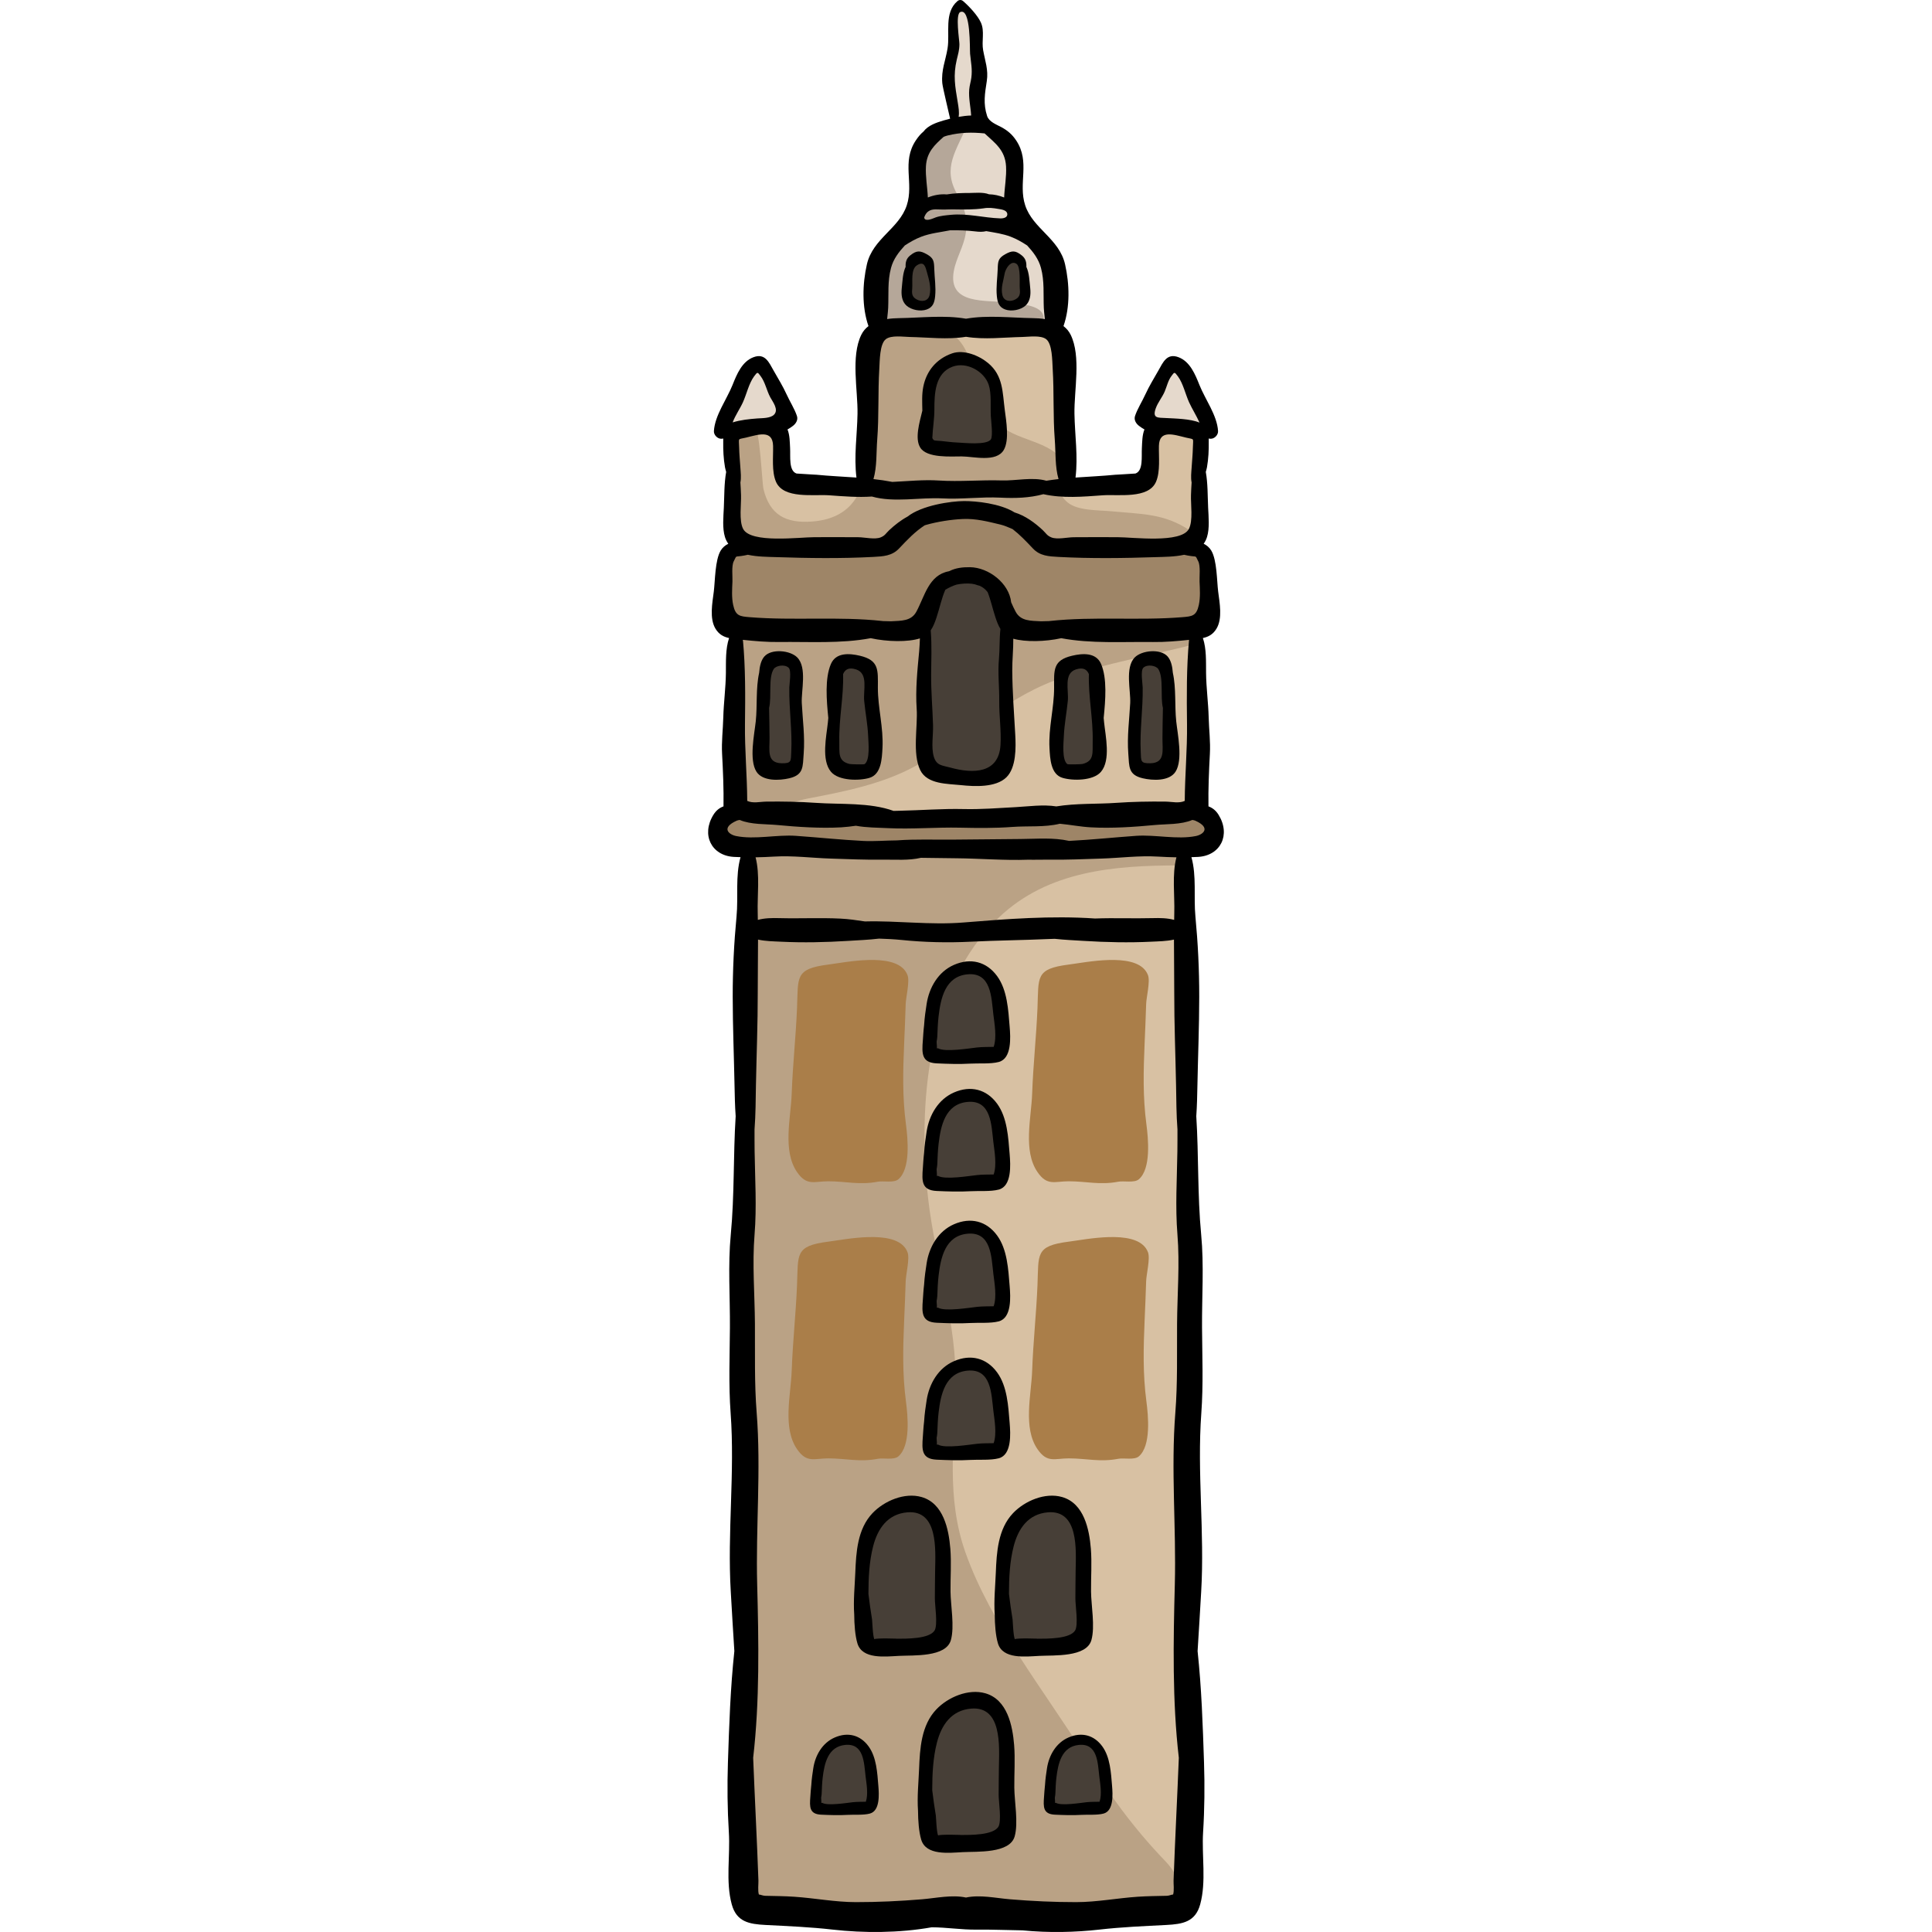 <?xml version="1.0" encoding="iso-8859-1"?>
<!-- Generator: Adobe Illustrator 19.0.0, SVG Export Plug-In . SVG Version: 6.00 Build 0)  -->
<svg version="1.1" id="Layer_1" xmlns="http://www.w3.org/2000/svg" xmlns:xlink="http://www.w3.org/1999/xlink" x="0px" y="0px"
	 viewBox="0 0 511.999 511.999" style="enable-background:new 0 0 511.999 511.999;" xml:space="preserve">
<path style="fill:#D8C1A3;" d="M210.437,126.658c1.047,0.581,2.279,0.859,3.471,1.09c3.577,0.693,7.197,1.163,10.831,1.407
	c0.991,0.067,2.06,0.097,2.889-0.451c1.094-0.723,1.385-2.176,1.547-3.477c0.544-4.384,0.181-8.702,0.454-13.068
	c0.222-3.553,0.995-7.123,1.264-10.737c0.66-8.853,1.272-17.711,2.215-26.54c0.374-3.509,1.719-7.428,3.9-10.124
	c4.394-5.433,6.684-11.153,7.113-18.157c0.282-4.597,2.234-7.595,5.556-10.478c3.749-3.253,2.631-9.054,2.355-13.661
	c-0.353-5.879-0.002-11.8,1.044-17.596c0.158-0.876,0.394-1.845,1.143-2.326c0.883-0.568,2.129-0.152,2.81,0.648
	s0.927,1.872,1.121,2.904c1.819,9.723-1.303,23.393,7.009,30.75c2.019,1.787,3.952,5.056,3.871,7.584
	c-0.281,8.815,4.039,15.256,8.595,22.189c2.335,3.552,4.566,11.103,3.069,15.322c-0.534,1.505-1.336,3.057-0.982,4.614
	c0.233,1.024,0.935,1.865,1.486,2.759c2.476,4.019,1.381,10.408,1.674,15.008c0.208,3.261,0.431,6.522,0.612,9.785
	c0.171,3.088-1.009,5.932-0.744,9.013c0.171,1.994,1.074,4.03,2.786,5.065c1.444,0.874,3.225,0.924,4.912,0.891
	c2.629-0.052,5.256-0.247,7.865-0.582c1.31-0.169,2.667-0.393,3.75-1.15c2.925-2.044,5.275-12.38,3.065-15.241
	c-0.529-0.685-1.233-1.312-1.37-2.166c-0.127-0.792,0.272-1.562,0.659-2.264c1.398-2.544,2.798-5.087,4.197-7.631
	c0.804-1.463,2.176-3.169,3.758-2.636c0.866,0.292,1.37,1.172,1.795,1.982c0.943,1.799,1.887,3.599,2.83,5.398
	c0.81,1.544,1.633,3.132,1.835,4.863c0.538,4.599-1.187,9.395-0.986,14.09c0.204,4.765,1.124,9.213,0,13.997
	c-0.382,1.627-0.925,3.277-0.705,4.935c0.215,1.628,1.14,3.058,1.861,4.534c3.699,7.57,0.896,13.608-1.265,20.874
	c-0.656,2.208-0.514,4.564-0.365,6.863c0.696,10.775,0.01,21.502-0.373,32.301c-0.084,2.378-0.13,4.913,1.113,6.943
	c1.206,1.972,3.638,3.816,2.842,5.986c-0.339,0.923-1.197,1.531-1.956,2.156c-2.992,2.469-4.872,6.14-5.395,9.961
	c-0.603,4.399,1.475,8.142,1.46,12.464c-0.053,14.042,0.273,28.086,0.437,42.129c0.087,7.393,0.213,14.786,0.24,22.179
	c0.149,40.667,0.148,81.334,0.458,122c0.147,19.22,0.954,38.434,1.28,57.654c0.099,5.846,0.708,11.984-4.291,16.685
	c-20.873,4.129-88.331,4.293-113.563,0.007c-0.901-3.506-2.557-7.54-2.868-11.678c-0.61-8.104-0.65-16.266-0.611-24.401
	c0.177-36.238,0.377-72.476,0.738-108.713c0.382-38.471,1.054-76.938,1.363-115.408c0.028-3.536,0.781-7.131,0.513-10.66
	c-0.164-2.16-0.03-6.045-1.844-7.447c-1.13-0.873-2.72-0.81-4.01-1.418c-1.726-0.814-2.716-2.938-2.23-4.783
	c0.322-1.223,1.181-2.225,2.037-3.156c0.856-0.931,1.759-1.872,2.212-3.053c0.703-1.841-0.503-2.312-0.824-3.794
	c-0.47-2.167-0.053-4.842-0.016-7.056c0.081-4.844,0.255-9.686,0.372-14.529c0.151-6.25,0.711-12.942-0.116-19.155
	c-0.796-5.985-3.319-11.309-2.405-17.546c0.457-3.113,1.624-6.073,2.391-9.125c1.341-5.335-1.127-8.692-1.007-13.668
	c0.117-4.85,1.484-10.576,0.37-15.36c-0.394-1.691-1.019-3.369-0.931-5.103c0.109-2.145,1.287-4.069,2.435-5.885
	c1.206-1.911,2.415-3.82,3.628-5.727c0.59-0.929,1.415-1.978,2.51-1.861c1.105,0.119,1.686,1.341,2.058,2.388
	c1.07,3.009,2.947,6.131,3.672,9.205c0.819,3.466,0.223,7.804,0.289,11.368c0.047,2.547,0.224,5.398,2.107,7.112
	C209.746,126.228,210.08,126.46,210.437,126.658z"/>
<path style="fill:#BAA285;" d="M312.648,229.341c-17.203,0-34.916,1.345-47.999,13.859c-18.981,18.157-21.518,49.834-18.674,74.496
	c1.955,16.956,7.677,32.779,7.271,50.013c-0.353,15.007-2.534,29.167,2.613,43.734c6.661,18.858,20.838,36.52,31.41,53.44
	c6.49,10.388,13.01,19.462,21.489,28.27c5.407,5.617,5.329,11.407-4.14,13.196c-6.976,1.317-15.53-0.072-22.769,0.119
	c-9.415,0.248-18.701,1.644-28.216,1.143c-12.014-0.633-23.834,1.093-35.804,0.563c-5.382-0.239-15.719-0.598-18.44-5.908
	c-1.59-3.102-0.721-9.896-0.875-13.328c-0.279-6.207-0.832-12.295-0.833-18.561c-0.003-25.448,1.636-50.859,0.542-76.389
	c-0.997-23.277,1.171-46.67,0-69.963c-1.143-22.734-2.635-46.423-0.527-69.178c0.724-7.817,0.322-16.366,1.651-24.115
	c0.796-4.647-0.094-3.208,4.158-4.701c7.256-2.548,15.951-1.687,23.515-1.687c15.32,0,30.594-0.669,45.827,0.048
	c12.243,0.575,24.097,1.593,36.299,0.076C313.228,223.96,317.639,224.17,312.648,229.341z"/>
<g>
	<path style="fill:#AA7E49;" d="M239.932,257.348c0.233,0.33,0.427,0.693,0.575,1.094c0.624,1.676-0.438,5.825-0.492,7.664
		c-0.102,3.426-0.253,6.849-0.401,10.272c-0.318,7.389-0.491,14.296,0.463,21.532c0.498,3.777,1.304,11.831-2.024,14.631
		c-1.189,0.999-3.969,0.342-5.417,0.621c-4.883,0.936-8.381-0.105-13.133-0.111c-3.724-0.004-5.685,1.327-8.271-2.427
		c-3.911-5.679-1.645-14.4-1.426-20.758c0.262-7.581,1.103-15.128,1.413-22.705c0.338-8.26-0.632-10.404,8.294-11.544
		C224.114,255.029,236.444,252.408,239.932,257.348z"/>
	<path style="fill:#AA7E49;" d="M303.656,257.348c0.233,0.33,0.427,0.693,0.575,1.094c0.624,1.676-0.438,5.825-0.492,7.664
		c-0.102,3.426-0.253,6.849-0.401,10.272c-0.318,7.389-0.491,14.296,0.463,21.532c0.498,3.777,1.304,11.831-2.024,14.631
		c-1.189,0.999-3.969,0.342-5.418,0.621c-4.883,0.936-8.381-0.105-13.133-0.111c-3.723-0.004-5.685,1.327-8.271-2.427
		c-3.911-5.679-1.645-14.4-1.426-20.758c0.262-7.581,1.103-15.128,1.413-22.705c0.338-8.26-0.632-10.404,8.294-11.544
		C287.839,255.029,300.169,252.408,303.656,257.348z"/>
	<path style="fill:#AA7E49;" d="M239.932,330.779c0.233,0.33,0.427,0.693,0.575,1.094c0.624,1.676-0.438,5.825-0.492,7.664
		c-0.102,3.426-0.253,6.849-0.401,10.272c-0.318,7.39-0.491,14.296,0.463,21.532c0.498,3.777,1.304,11.831-2.024,14.632
		c-1.189,0.999-3.969,0.342-5.417,0.621c-4.883,0.936-8.381-0.106-13.133-0.111c-3.724-0.004-5.685,1.327-8.271-2.427
		c-3.911-5.679-1.645-14.4-1.426-20.758c0.262-7.581,1.103-15.128,1.413-22.705c0.338-8.26-0.632-10.404,8.294-11.544
		C224.114,328.46,236.444,325.839,239.932,330.779z"/>
	<path style="fill:#AA7E49;" d="M303.656,330.779c0.233,0.33,0.427,0.693,0.575,1.094c0.624,1.676-0.438,5.825-0.492,7.664
		c-0.102,3.426-0.253,6.849-0.401,10.272c-0.318,7.39-0.491,14.296,0.463,21.532c0.498,3.777,1.304,11.831-2.024,14.632
		c-1.189,0.999-3.969,0.342-5.418,0.621c-4.883,0.936-8.381-0.106-13.133-0.111c-3.723-0.004-5.685,1.327-8.271-2.427
		c-3.911-5.679-1.645-14.4-1.426-20.758c0.262-7.581,1.103-15.128,1.413-22.705c0.338-8.26-0.632-10.404,8.294-11.544
		C287.839,328.46,300.169,325.839,303.656,330.779z"/>
</g>
<g>
	<path style="fill:#9E8567;" d="M195.391,144.087c5.415,2.859,13.864,2.2,19.733,1.621c5.421-0.535,10.951-0.178,16.343-0.882
		c4.652-0.606,5.988-3.008,9.468-5.777c4.69-3.731,11.444-4.439,17.27-4.224c6.235,0.23,10.131,2.163,14.955,5.988
		c5.431,4.305,8.863,4.051,16.013,4.047c7.829-0.003,15.499,0.22,23.342,0.02c2.372-0.06,4.288-0.685,6.186,1.186
		c2.105,2.075,0.969,3.594,0.984,6.716c0.017,3.456,0.899,7.657-0.596,10.989c-1.597,3.561-4.311,2.463-8.586,2.687
		c-13.395,0.704-27.128,2.128-40.555,1.105c-2.156-3.325-4.162-8.046-7.112-10.738c-2.223-2.027-4.972-3.081-7.975-3.441
		c-4.792-0.574-6.256,1.661-8.522,5.561c-1.211,2.084-2.148,5.367-4.241,6.378c-3.562,1.723-11.332,1.099-15.301,1.157
		c-7.627,0.113-15.603,0.635-23.202,0.292c-2.766-0.124-8.413,0.623-10.68-1.247C189.624,162.809,191.376,145.346,195.391,144.087z"
		/>
	<path style="fill:#9E8567;" d="M206.198,215.102c-4.112-0.012-8.875-1.224-12.736,0.464c-1.757,0.769-4.571,2.666-4.263,4.844
		c0.419,2.966,3.411,2.228,5.665,2.599c24.949,4.108,50.133,0.27,75.263,1.341c11.425,0.487,22.965-0.133,34.302,0.414
		c3.991,0.193,14.794,2.124,17.555-1.454c3.86-5.002-4.821-7.838-8.19-8.605c-7.809-1.781-17.81,0.397-25.881,0.397
		c-14.259,0-28.275,1.181-42.473,1.844C233.183,217.519,221.155,216.646,206.198,215.102z"/>
</g>
<g>
	<path style="fill:#E5D9CC;" d="M250.697,34.037c-0.156,0.06-0.315,0.127-0.477,0.203c-1.437,0.689-2.558,2.761-3.761,3.931
		c-5.104,4.963-0.883,11.21-3.252,17.324c-1.933,4.985-7.388,7.148-9.798,11.992c-1.922,3.862-4.315,15.201-0.502,18.61
		c2.105,1.882,7.065,1.142,9.585,1.061c4.802-0.156,9.576-0.59,14.382-0.579c5.998,0.013,13.709,1.902,19.577,0.394
		c10.606-2.724-2.945-22.95-5.609-28.372c-2.617-5.326-0.758-11.123-1.937-16.692c-0.513-2.426-1.831-5.586-4.225-6.679
		c-2.119-0.967-4.388-1.684-4.529-4.509c-0.14-2.794,0.292-5.542,0.067-8.333c-0.231-2.847-0.203-5.709-0.338-8.561
		c-0.14-2.958-0.894-13.408-6.143-11.32c-1.657,3.296-0.408,5.977-0.924,9.497c-0.471,3.212-1.246,6.129-1.072,9.735
		c0.161,3.333,0.542,6.599,0.892,9.92C252.823,33.461,251.863,33.584,250.697,34.037z"/>
	<path style="fill:#E5D9CC;" d="M199.261,96.769c-1.452,3.242-3.422,6.288-5.253,9.328c-0.924,1.535-3.15,5.06-2.308,7.058
		c0.701,1.664,3.802,0.745,5.197,0.548c2.448-0.348,5.01-0.481,7.409-1.086c0.951-0.24,3.286-0.548,4.027-1.275
		c0.882-0.869,0.082-2.293-0.312-3.321c-0.983-2.559-2.393-4.825-3.667-7.247C203.554,99.256,202.018,96.78,199.261,96.769z"/>
	<path style="fill:#E5D9CC;" d="M310.355,97.763c-1.277,1.995-2.762,3.882-3.91,5.966c-0.724,1.317-1.352,2.616-1.808,4.042
		c-0.26,0.811-1.074,2.285-0.864,3.165c0.285,1.194,1.664,0.949,2.727,1.084c1.865,0.238,3.659,0.696,5.455,1.217
		c1.859,0.54,3.693,0.855,5.588,1.207c0.788,0.147,2.138,0.734,2.877,0.192c2.419-1.776-2.127-8.353-2.978-10.006
		c-1.181-2.296-2.386-4.004-4.094-5.876C312.08,97.369,311.313,96.446,310.355,97.763z"/>
</g>
<path style="fill:#BAA285;" d="M239.379,140.723c-1.946,1.641-3.928,3.209-6.474,3.918c-5.21,1.448-12.907,0.755-18.308,0.282
	c-8.582-0.751-19.159,2.878-20.247-7.22c-0.541-5.015,0.006-10.377,0-15.428c-0.004-4.123-0.024-9.409,5.447-9.374
	c1.583,0.01,2.128,15.068,2.54,16.742c1.671,6.783,5.87,9.089,12.853,8.567c19.052-1.425,13.935-22.848,16.211-36.503
	c1.016-6.095-0.311-10.341,5.16-13.156c9.414-4.844,18.131-2.017,20.67,7.774c1.573,6.065,2.655,10.757,6.966,15.571
	c4.555,5.087,14.567,4.67,17.797,10.858c2.383,4.572-3.87,6.355,0.967,10.415c2.657,2.23,8.357,2.006,11.636,2.326
	c7.901,0.77,13.979,0.515,20.786,5.122c-4.693,6.367-16.737,3.313-23.547,3.626c-6.88,0.315-13.603,1.482-19.439-1.883
	c-5.496-3.169-8.022-6.997-14.734-7.434c-3.824-0.25-7.955-0.052-11.536,1.251C243.492,137.135,241.456,138.97,239.379,140.723z"/>
<path style="fill:#B5A799;" d="M256.258,33.226c-2.735,6.67-6.654,11.207-2.574,18.269c1.902,3.292,2.825,6.496,2.25,10.307
	c-0.535,3.559-2.539,6.559-3.165,10.024c-1.639,9.085,8.56,7.587,14.413,8.361c2.82,0.373,9.249,0.54,9.388,3.988
	c0.173,4.301-7.603,1.474-10.446,1.094c-7.24-0.969-15.351,0.874-22.688,1.2c-2.206,0.098-8.728,0.182-10.346-1.382
	c-1.661-1.606-1.056-6.103-0.895-8.053c0.312-3.78,1.934-7.337,4.42-10.212c2.414-2.791,4.8-4.35,5.487-8.115
	c0.615-3.369,0.879-6.535,0.76-9.911c-0.112-3.157,0.05-6.077,1.169-9.049C245.809,35.024,249.027,34.177,256.258,33.226z"/>
<g>
	<path style="fill:#473F37;" d="M245.613,116.901c-0.895-2.888-0.143-7.432,0.37-10.319c0.528-2.972,1.017-6.568,3.358-8.697
		c3.299-3.004,7.614-4.122,11.219-1.239c2.892,2.314,3.474,5.733,3.701,9.314c0.181,2.861,0.006,5.768,0.12,8.644
		c0.077,1.915,0.402,3.843-1.721,4.192c-1.803,0.297-3.684-0.167-5.504-0.157c-2.256,0.012-4.483,0.569-6.744,0.505
		C248.927,119.101,245.057,118.894,245.613,116.901z"/>
	<path style="fill:#473F37;" d="M240.766,79.248c-1.312-1.807-0.962-6.399-0.254-8.453c0.87-2.526,2.507-3.514,4.753-2.23
		c2.252,1.288,1.44,4.381,1.563,6.676c0.071,1.313,0.585,3.554-0.159,4.755c-0.562,0.908-1.739,1.035-2.781,0.999
		C241.929,80.925,241.065,80.418,240.766,79.248z"/>
	<path style="fill:#473F37;" d="M265.122,78.999c-0.259-2.768-0.763-9.433,2.796-10.252c4.215-0.971,3.831,6.371,3.327,8.885
		c-0.211,1.054-0.447,2.386-1.436,2.957C268.802,81.171,267.076,81.077,265.122,78.999z"/>
</g>
<path style="fill:#BAA285;" d="M315.425,171.026c-10.683,2.671-22.374,4.895-33.122,8.317c-15.593,4.966-25.749,15.98-39.66,23.634
	c-8.735,4.806-18.94,6.809-28.58,8.644c-4.927,0.937-13.428,4.938-17.962,3.198c-0.438-8.266-0.996-16.223-1.795-24.424
	c-0.534-5.488-1.26-18.521,3.937-21.756c4.332-2.698,17.307-1.41,22.488-1.621c8.285-0.339,16.747,1.014,25.26,0.681
	c17.338-0.68,34.882,0.082,52.359-0.561C301.279,167.03,325.497,165.632,315.425,171.026z"/>
<g>
	<path style="fill:#473F37;" d="M251.204,154.802c-1.21-0.012-2.239,1.765-2.892,2.609c-1.066,1.38-1.576,2.686-2.078,4.325
		c-1.075,3.502-1.504,7.037-1.492,10.711c0.019,5.626,0.116,11.262,0.124,16.9c0.007,4.047-1.04,9.035,1.646,12.426
		c2.507,3.163,6.619,4.153,10.545,4.228c3.1,0.059,6.649,0.119,8.37-2.87c2.659-4.621,1.531-11.414,1.321-16.481
		c-0.211-5.063-0.429-10.181-0.071-15.235c0.324-4.588-0.052-9.899-2.95-13.671C260.834,153.976,255.765,151.769,251.204,154.802z"
		/>
	<path style="fill:#473F37;" d="M231.074,178.412c0.431,3.852,0.307,7.78,0.59,11.65c0.219,2.978,0.764,6.002,0.776,8.977
		c0.01,2.465-0.828,3.978-3.166,4.915c-1.522,0.61-3.61,1.179-5.257,1.022c-4.414-0.419-3.383-6.15-3.383-9.262
		c0-2.898,0.254-5.728,0.118-8.618c-0.123-2.615-0.557-5.184,0.38-7.692c0.99-2.655,2.783-4.204,5.727-4.226
		C230.054,175.156,229.635,177.766,231.074,178.412z"/>
	<path style="fill:#473F37;" d="M211.191,176.175c-0.017,2.58,0.66,5.205,0.752,7.801c0.106,2.958-0.056,6.018-0.13,8.987
		c-0.073,2.944,0.573,9.462-2.86,10.976c-1.645,0.725-3.286,0.444-4.973,0.221c-2.2-0.292-2.865-0.519-2.982-3.029
		c-0.291-6.231,1.256-12.618,1.497-18.856c0.094-2.451-0.383-4.827,1.745-6.606C206.257,173.984,209.094,173.648,211.191,176.175z"
		/>
	<path style="fill:#473F37;" d="M285.502,175.181c-1.879-0.171-3.798,3.157-4.233,4.626c-0.813,2.738-0.513,6.065-0.641,8.892
		c-0.128,2.826-0.49,5.591-0.829,8.4c-0.272,2.255-0.422,4.789,1.23,6.574c1.283,1.386,3.272,1.374,5.064,1.464
		c2.068,0.103,3.961-0.855,5.156-2.588c0.91-1.32,0.722-3.423,0.653-5.003c-0.121-2.761-0.062-5.551-0.214-8.313
		C291.454,184.993,291.916,173.071,285.502,175.181z"/>
	<path style="fill:#473F37;" d="M303.396,174.187c-4.506,3.259-2.779,10.712-2.734,15.335c0.041,4.195-1.842,10.41,0.994,13.967
		c1.333,1.671,2.729,2.115,4.873,1.613c1.921-0.45,2.925-2.262,3.742-3.952c0.6-1.241,0.972-2.418,0.907-3.786
		C310.953,192.585,313.419,170.748,303.396,174.187z"/>
	<path style="fill:#473F37;" d="M246.607,278.322c-0.791-2.849-0.108-6.333,0.252-9.196c0.418-3.317,1.176-6.818,3.382-9.456
		c2.398-2.868,7.094-3.299,10.17-1.2c3.229,2.205,4.653,5.925,5.409,9.61c0.485,2.368,0.682,4.849,0.55,7.274
		c-0.087,1.587,0.086,2.831-1.41,3.347c-3.333,1.15-7.535,0.908-11.016,1.201C252.078,280.06,247.334,280.621,246.607,278.322z"/>
	<path style="fill:#473F37;" d="M251.825,291.991c-5.055,4.681-5.095,11.405-5.095,17.776c0,1.826-0.424,2.52,1.302,2.988
		c2.235,0.605,4.662,0.806,6.979,0.912c1.326,0.06,2.628-0.136,3.953,0.038c1.037,0.136,2.023,0.401,3.085,0.257
		c1.05-0.142,3.082-0.484,3.571-1.461c0.28-0.558-0.002-1.846-0.002-2.471c0-1.903-0.087-3.79-0.121-5.688
		c-0.043-2.384-0.383-5.648-1.241-7.874C262.268,291.3,256.262,288.176,251.825,291.991z"/>
	<path style="fill:#473F37;" d="M252.819,326.164c-2.501,0.431-4.402,5.586-5.097,7.55c-1.171,3.309-1.843,7.132-1.868,10.646
		c-0.01,1.392-0.361,3.783,1.025,4.3c0.62,0.231,1.761-0.004,2.426,0.024c1.183,0.052,2.394,0.138,3.58,0.232
		c2.369,0.19,4.772,0.142,7.14-0.04c1.333-0.102,4.179-0.205,5.222-1.122c1.165-1.023,0.744-4.323,0.743-5.699
		c-0.002-3.03,0.389-6.669-0.556-9.578c-0.382-1.174-1.079-2.594-1.743-3.621c-0.781-1.209-2.012-1.624-3.21-2.322
		C258.199,325.205,255.442,324.347,252.819,326.164z"/>
	<path style="fill:#473F37;" d="M253.317,362.699c-6.547,2.551-8.061,13.192-7.587,19.27c0.149,1.904,0.624,2.384,2.378,2.611
		c2.419,0.314,4.75,0.545,7.197,0.424c2.158-0.108,4.305-0.329,6.461-0.435c0.702-0.034,2.688-0.028,3.237-0.488
		c1.232-1.033,0.618-5.077,0.615-6.38c-0.007-3.07-0.067-5.859-0.655-8.887c-0.422-2.167-1.187-4.225-3.068-5.561
		C259.071,361.249,256.285,361.532,253.317,362.699z"/>
	<path style="fill:#473F37;" d="M237.784,398.984c-1.076,0.044-2.012,1.14-2.698,1.875c-2.037,2.182-3.832,4.82-4.925,7.598
		c-1.856,4.722-1.448,9.944-1.448,14.911c0,3.399-0.668,7.641,0.28,10.948c0.605,2.11,2.314,2.185,4.222,2.197
		c3.027,0.02,5.889-0.011,8.92-0.187c1.742-0.1,5.833-0.086,7.089-1.395c1.744-1.817,1.175-6.507,1.24-8.728
		c0.137-4.757-0.434-9.534-0.631-14.28c-0.148-3.561,0.17-8.2-2.724-10.793C244.674,398.948,241.671,397.981,237.784,398.984z"/>
	<path style="fill:#473F37;" d="M274.07,399.854c-3.385,2.62-5.165,5.328-6.371,9.442c-1.252,4.269-1.25,9.012-1.331,13.43
		c-0.08,4.379-1.921,12.019,3.747,13.263c3.309,0.726,6.145,0.395,9.446-0.228c1.153-0.218,2.315-0.339,3.459-0.584
		c0.502-0.108,1.877-0.158,2.237-0.394c1.702-1.122,2.1-6.04,2.277-7.778c0.455-4.474,0.565-9.053,0.079-13.519
		c-0.41-3.757-0.467-8.044-2.454-11.433C283.316,398.91,278.229,397.243,274.07,399.854z"/>
	<path style="fill:#473F37;" d="M222.374,460.744c-2.264,0.724-4.422,4.159-5.134,6.214c-0.869,2.508-1.482,5.684-1.265,8.331
		c0.056,0.681-0.047,2.958,0.457,3.449c0.6,0.586,3.161,0.402,3.955,0.398c3.151-0.016,6.369,0.933,9.383-0.188
		c1.245-0.463,1.372-0.652,1.545-2.062c0.288-2.336,0.435-5.216,0.103-7.557C230.725,464.455,227.884,460.241,222.374,460.744z"/>
	<path style="fill:#473F37;" d="M254.311,451.673c-3.519,2.296-5.908,4.926-7.12,9.072c-1.271,4.348-1.315,9.172-1.215,13.671
		c0.071,3.24-0.357,6.989,0.348,10.156c0.492,2.213,1.267,3.11,3.39,3.76c3.027,0.926,6.191,0.531,9.319,0.191
		c1.925-0.21,4.656-0.693,6.338-1.654c1.811-1.035,1.902-3.93,2.088-5.816c0.461-4.663,0.576-9.398,0.403-14.087
		c-0.146-3.93-0.412-8.232-2.109-11.846C263.806,450.974,258.107,450.199,254.311,451.673z"/>
	<path style="fill:#473F37;" d="M285.502,461.365c-2.525-0.898-5.06,2.565-5.536,4.612c-0.555,2.386-0.669,5.202-0.959,7.669
		c-0.249,2.116-1.432,5.663,1.488,5.986c2.117,0.234,4.362-0.087,6.477-0.22c1.534-0.097,3.427,0.121,4.87-0.162
		c3.504-0.688,2.477-5.939,1.955-8.269c-0.487-2.174-0.8-4.416-1.858-6.413C290.926,462.659,288.753,460.081,285.502,461.365z"/>
</g>
<path d="M211.282,174.23c-1.879-1.917-6.862-2.384-8.723-0.249c-0.873,1.002-1.251,2.574-1.38,4.328
	c-0.911,4.144-0.458,8.755-0.895,12.851c-0.369,3.449-1.818,10.197,0.179,13.338c1.646,2.589,6.083,2.37,8.706,1.751
	c3.848-0.908,3.556-3.051,3.817-6.532c0.343-4.58-0.261-8.812-0.505-13.391C212.306,183.049,213.927,176.927,211.282,174.23z
	 M209.691,199.268c-0.121,2.389,0.139,3.067-2.563,3.004c-3.98-0.092-3.178-3.432-3.193-6.661c-0.013-2.659-0.068-5.332-0.121-8.005
	c0.73-2.958-0.255-8.044,1.24-10.317c0.603-0.918,2.897-1.325,3.947-0.328c0.798,0.759,0.19,4.291,0.173,5.217
	C209.076,187.931,209.98,193.547,209.691,199.268z"/>
<path d="M227.88,173.777c-2.801-0.662-6.354-0.909-7.683,2.193c-1.639,3.826-1.157,9.587-0.689,14.297
	c-0.038,0.405-0.074,0.813-0.116,1.212c-0.37,3.576-1.805,9.968,0.836,13.067c2.053,2.407,7.467,2.408,10.187,1.594
	c3.147-0.943,3.3-5.12,3.451-7.898c0.295-5.399-1.241-10.677-1.222-16.028C232.663,177.548,232.996,174.986,227.88,173.777z
	 M229.145,202.492c-0.209,0.159-3.661,0.053-4.003-0.03c-3.178-0.765-2.647-2.974-2.716-6.049
	c-0.131-5.899,1.18-11.874,1.004-17.765c0.502-1.21,1.482-1.887,3.45-1.242c3.305,1.084,1.858,5.469,2.136,8.335
	c0.302,3.117,0.915,6.147,1.05,9.291C230.145,196.884,230.615,201.373,229.145,202.492z"/>
<path d="M245.579,82.024c1.679-0.602,2.074-1.873,2.24-3.508c0.25-2.456-0.151-4.804-0.227-7.236
	c-0.062-2.028-0.134-2.869-1.976-3.898c-1.821-1.016-2.718-1.047-4.423,0.321c-1.043,0.836-1.25,1.872-1.193,3.014
	c-0.786,1.684-0.826,3.848-1.025,5.654c-0.179,1.637-0.031,3.511,1.3,4.661C241.586,82.164,243.95,82.609,245.579,82.024z
	 M241.748,76.372c0.143-1.705-0.418-4.963,1.225-6.047c1.981-1.306,2.298,0.479,2.708,1.934c0.532,1.889,1.142,4.003,0.665,5.966
	c-0.408,1.675-2.164,1.847-3.507,1.081C241.573,78.584,241.644,77.614,241.748,76.372z"/>
<path d="M322.928,215.926c-0.728-1.176-1.631-1.845-2.673-2.23c-0.079-4.555,0.129-9.318,0.373-13.874
	c0.18-3.335-0.228-6.347-0.315-9.677c-0.104-3.957-0.65-7.855-0.693-11.791c-0.033-3.045,0.133-6.346-0.841-9.266
	c1.438-0.317,2.651-0.922,3.592-2.465c1.659-2.724,0.828-6.879,0.454-9.858c-0.352-2.809-0.309-8.329-1.822-10.85
	c-0.493-0.822-1.197-1.408-2.019-1.817c0.373-0.512,0.673-1.1,0.883-1.776c0.728-2.344,0.412-5.356,0.3-7.791
	c-0.148-3.197-0.068-6.381-0.619-9.464c0.137-0.49,0.26-0.939,0.315-1.256c0.391-2.25,0.497-4.495,0.464-6.77
	c-0.004-0.277-0.006-0.551-0.009-0.823c0.149,0.016,0.281,0.047,0.435,0.058c1.054,0.076,2.108-0.996,2.044-2.044
	c-0.258-4.189-3.41-8.379-4.944-12.226c-1.11-2.782-2.487-6.2-5.547-7.342c-3.066-1.144-4.081,1.336-5.343,3.569
	c-1.171,2.072-2.446,4.118-3.438,6.304c-0.852,1.878-2.082,3.763-2.728,5.694c-0.353,1.056,0.273,2.042,1.077,2.647
	c0.507,0.381,0.964,0.69,1.417,0.931c-0.612,1.525-0.595,3.316-0.683,4.914c-0.126,2.293,0.4,6.026-1.701,6.766
	c0,0-5.764,0.369-5.145,0.308c-3.574,0.352-7.164,0.505-10.741,0.761c0.7-5.598-0.18-11.238-0.28-16.884
	c-0.111-6.236,1.814-15.211-1.006-20.957c-0.468-0.953-1.124-1.702-1.898-2.294c1.782-5.111,1.595-11.182,0.421-16.361
	c-1.545-6.816-8.55-9.483-10.569-15.639c-1.934-5.895,1.412-11.471-2.387-17.198c-1.055-1.591-2.292-2.649-3.955-3.538
	c-1.306-0.699-3.253-1.404-3.756-2.952c-1.065-3.289-0.594-5.938-0.079-9.248c0.464-2.981-0.464-5.357-0.972-8.195
	c-0.433-2.426,0.44-4.987-0.574-7.271c-0.856-1.931-3.125-4.33-4.717-5.717c-0.463-0.403-1.055-0.402-1.522,0
	c-3.587,3.088-1.946,8.459-2.614,12.528c-0.544,3.325-1.698,5.697-1.394,9.209c0.098,1.127,1.822,8.218,2.074,9.414
	c-0.662,0.164-1.267,0.332-1.767,0.479c-1.855,0.548-4.09,1.302-5.288,2.927c-0.684,0.564-1.355,1.323-2.046,2.365
	c-3.799,5.726-0.453,11.302-2.387,17.198c-2.019,6.156-9.024,8.824-10.569,15.639c-1.174,5.18-1.36,11.251,0.421,16.361
	c-0.774,0.592-1.431,1.34-1.898,2.294c-2.82,5.746-0.896,14.721-1.006,20.957c-0.1,5.646-0.98,11.285-0.28,16.884
	c-3.577-0.254-7.167-0.409-10.741-0.761c0.619,0.061-5.145-0.308-5.145-0.308c-2.1-0.74-1.575-4.473-1.701-6.766
	c-0.088-1.6-0.072-3.389-0.683-4.914c0.453-0.241,0.911-0.55,1.417-0.931c0.804-0.604,1.431-1.591,1.077-2.647
	c-0.646-1.932-1.876-3.817-2.728-5.694c-0.992-2.186-2.267-4.232-3.438-6.304c-1.262-2.233-2.277-4.713-5.343-3.569
	c-3.059,1.142-4.438,4.559-5.547,7.342c-1.534,3.848-4.685,8.038-4.944,12.226c-0.064,1.047,0.99,2.119,2.044,2.044
	c0.154-0.011,0.288-0.042,0.435-0.058c-0.003,0.273-0.004,0.548-0.009,0.823c-0.032,2.275,0.073,4.52,0.464,6.77
	c0.056,0.318,0.179,0.765,0.315,1.256c-0.551,3.082-0.471,6.267-0.619,9.464c-0.112,2.435-0.428,5.447,0.3,7.791
	c0.21,0.676,0.51,1.264,0.883,1.776c-0.822,0.41-1.526,0.995-2.019,1.817c-1.513,2.521-1.471,8.042-1.822,10.85
	c-0.373,2.979-1.205,7.135,0.454,9.858c0.94,1.544,2.154,2.149,3.592,2.465c-0.974,2.92-0.808,6.221-0.841,9.266
	c-0.043,3.935-0.589,7.834-0.693,11.791c-0.088,3.33-0.494,6.343-0.314,9.677c0.244,4.555,0.452,9.318,0.373,13.874
	c-1.042,0.384-1.945,1.054-2.673,2.23c-3.296,5.334-0.499,10.812,5.395,11.16c0.602,0.036,1.194,0.051,1.788,0.071
	c-1.404,5.045-0.565,10.536-1.054,15.685c-0.679,7.153-1.022,14.117-1.015,21.339c0.008,7.801,0.328,15.605,0.48,23.404
	c0.053,2.71,0.109,5.473,0.302,8.222c-0.664,10.436-0.293,20.885-1.296,31.382c-0.778,8.132-0.171,16.501-0.227,24.665
	c-0.051,7.54-0.363,15.134,0.188,22.635c1.16,15.782-0.904,31.552,0.039,47.351c0.314,5.266,0.603,10.503,0.947,15.726
	c-1.049,9.79-1.374,19.587-1.702,29.517c-0.201,6.095-0.139,12.395,0.245,18.472c0.393,6.21-0.895,13.056,0.774,19.136
	c1.27,4.624,4.607,5.218,8.954,5.442c5.982,0.309,11.801,0.547,17.778,1.228c8.145,0.929,17.61,0.929,26.246-0.613
	c3.964,0.013,7.913,0.674,11.914,0.621c3.943-0.053,8.043,0.144,12.15,0.193c6.91,0.684,14.031,0.521,20.354-0.2
	c5.976-0.682,11.796-0.92,17.778-1.229c4.345-0.224,7.683-0.818,8.954-5.442c1.669-6.08,0.381-12.926,0.774-19.136
	c0.384-6.077,0.447-12.378,0.245-18.472c-0.328-9.929-0.653-19.725-1.702-29.517c0.344-5.223,0.633-10.46,0.948-15.726
	c0.943-15.8-1.121-31.569,0.039-47.351c0.551-7.5,0.239-15.095,0.188-22.635c-0.056-8.164,0.551-16.533-0.227-24.665
	c-1.003-10.497-0.632-20.947-1.296-31.382c0.193-2.75,0.249-5.513,0.302-8.222c0.153-7.8,0.473-15.604,0.48-23.404
	c0.007-7.222-0.337-14.186-1.015-21.339c-0.489-5.151,0.35-10.64-1.054-15.685c0.594-0.02,1.186-0.037,1.788-0.071
	C323.427,226.739,326.224,221.26,322.928,215.926z M308.651,103.765c0.571-1.342,0.902-2.957,1.803-4.13
	c0.784-1.023,0.744-1.207,1.719,0.127c1.374,1.881,1.976,4.714,2.942,6.841c0.772,1.699,1.938,3.534,2.768,5.391
	c-2.479-1.037-6.539-1.075-8.905-1.211c-2.088-0.119-3.664,0.163-2.696-2.564C306.85,106.626,308.003,105.29,308.651,103.765z
	 M253.551,15.816c0.349-1.488,0.701-2.531,0.703-4.113c0.001-1.047-1.114-7.906,0.208-8.499c2.85-1.276,2.511,9.9,2.62,11.039
	c0.219,2.294,0.636,4.048,0.333,6.359c-0.138,1.054-0.475,2.069-0.562,3.136c-0.188,2.333,0.38,4.559,0.512,6.872
	c-1.106,0.028-2.239,0.169-3.315,0.36c0.197-1.291-0.008-2.461-0.263-3.993C253.105,22.862,252.566,20.025,253.551,15.816z
	 M245.383,44.072c0.217-3.81,2.349-5.704,4.697-7.818c0.363-0.14,0.716-0.267,1.043-0.345c3.456-0.842,6.488-0.89,9.814-0.549
	c2.703,2.521,5.429,4.378,5.676,8.712c0.157,2.758-0.391,5.523-0.505,8.262c-1.311-0.515-2.655-0.819-4.021-0.845
	c-1.553-0.623-3.822-0.345-5.192-0.347c-1.967-0.001-4.017,0.047-5.993,0.382c-1.708-0.148-3.386,0.17-5.014,0.81
	C245.774,49.595,245.226,46.83,245.383,44.072z M245.016,57.362c0.251-0.592,0.561-1.003,0.915-1.285
	c1.134-0.903,2.723-0.492,4.295-0.542c0.852-0.027,1.687-0.06,2.543-0.047c2.671,0.04,5.246,0.098,7.873-0.277
	c1.36-0.242,2.544-0.086,3.899,0.147c0.759,0.13,2.233,0.279,2.388,1.257c0.172,1.076-1.064,1.288-1.857,1.261
	c-4.433-0.154-8.648-1.37-13.09-0.943c-1.323,0.128-2.762,0.238-4.018,0.685c-0.621,0.221-2.571,1.185-2.998,0.239
	C244.895,57.702,244.949,57.52,245.016,57.362z M235.375,81.61c0.157-3.602-0.2-7.055,0.752-10.606
	c0.646-2.41,2.085-4.232,3.661-5.952c1.372-0.909,2.799-1.717,4.323-2.305c2.469-0.951,5.113-1.199,7.669-1.715
	c2.219-0.034,4.442,0.014,6.64,0.288c1.11,0.139,2.03,0.166,2.957-0.066c2.189,0.388,4.412,0.685,6.509,1.493
	c1.524,0.586,2.951,1.396,4.323,2.305c1.576,1.719,3.015,3.541,3.661,5.952c0.952,3.551,0.595,7.005,0.752,10.606
	c0.014,0.324,0.122,1.694,0.273,2.942c-1.086-0.163-2.182-0.23-3.205-0.243c-5.689-0.077-11.962-0.855-17.692,0.153
	c-5.73-1.009-12.003-0.23-17.692-0.153c-1.024,0.013-2.119,0.08-3.205,0.243C235.251,83.303,235.36,81.935,235.375,81.61z
	 M232.471,116.521c0.487-6.253,0.173-12.508,0.551-18.755c0.133-2.199,0.092-6.641,1.746-7.892c1.446-1.094,4.534-0.61,6.248-0.576
	c4.951,0.097,10.079,0.754,14.982-0.047c4.903,0.802,10.031,0.143,14.982,0.047c1.714-0.033,4.802-0.518,6.248,0.576
	c1.654,1.25,1.613,5.693,1.746,7.892c0.378,6.247,0.064,12.503,0.551,18.755c0.267,3.425,0.038,7.13,0.995,10.441
	c-1.079,0.12-2.154,0.268-3.228,0.437c-3.764-1.046-7.955,0.039-11.855-0.079c-5.548-0.169-11.084,0.379-16.672,0.019
	c-3.99-0.257-8.225,0.183-12.282,0.373c-1.663-0.32-3.332-0.563-5.01-0.75C232.432,123.651,232.204,119.946,232.471,116.521z
	 M219.753,131.258c3.82,0.279,7.593,0.586,11.311,0.328c5.779,1.662,12.831,0.182,18.633,0.493
	c5.15,0.277,10.339-0.454,15.434-0.198c3.787,0.19,7.685,0.098,11.374-0.915c5.136,1.133,10.393,0.682,15.739,0.291
	c4.119-0.301,12.112,1.043,14.111-3.58c1.18-2.728,0.694-6.707,0.768-9.528c0.114-4.346,3.878-2.975,7.19-2.175
	c2.289,0.553,1.868-0.066,1.809,2.638c-0.038,1.744-0.21,3.457-0.323,5.197c-0.093,1.411-0.267,2.766-0.013,4.051
	c-0.077,1.089-0.119,2.199-0.165,3.361c-0.093,2.298,0.589,6.809-0.568,8.966c-2.078,3.877-14.87,2.17-18.911,2.174
	c-3.88,0.003-7.764-0.039-11.643,0.01c-1.701,0.021-4.344,0.665-5.879,0.043c-1.196-0.485-1.347-1.044-2.272-1.913
	c-2.14-2.008-4.684-3.853-7.479-4.707c-3.819-2.384-10.219-3.024-13.393-3.007c-3.458,0.019-11.154,1.101-14.994,4.129
	c-1.762,0.953-3.388,2.232-4.83,3.584c-0.925,0.869-1.075,1.427-2.272,1.913c-1.536,0.623-4.179-0.022-5.879-0.043
	c-3.88-0.049-7.763-0.007-11.643-0.01c-4.041-0.003-16.833,1.703-18.911-2.174c-1.156-2.156-0.475-6.667-0.568-8.966
	c-0.047-1.162-0.089-2.273-0.166-3.361c0.253-1.285,0.08-2.64-0.013-4.051c-0.114-1.741-0.285-3.453-0.324-5.197
	c-0.059-2.704-0.48-2.086,1.809-2.638c3.312-0.8,7.076-2.172,7.19,2.175c0.074,2.821-0.412,6.8,0.768,9.528
	C207.641,132.301,215.633,130.957,219.753,131.258z M196.881,106.604c0.966-2.127,1.568-4.961,2.942-6.841
	c0.975-1.334,0.935-1.15,1.719-0.127c1.24,1.616,1.621,3.855,2.587,5.647c0.674,1.247,2.289,3.25,1.019,4.586
	c-0.964,1.014-3.169,0.923-4.431,1.021c-2.24,0.172-4.405,0.389-6.555,1.051C194.852,110.081,196.059,108.412,196.881,106.604z
	 M194.46,148.728c0.935-1.749,0.024-0.991,2.856-1.526c0.292-0.056,0.583-0.123,0.876-0.183c2.525,0.555,5.328,0.551,7.491,0.623
	c8.471,0.283,17.278,0.401,25.746-0.052c2.646-0.141,4.963-0.26,6.823-2.227c2.336-2.47,4.248-4.473,6.79-6.141
	c0.129-0.046,0.254-0.087,0.375-0.12c3.02-0.852,6.569-1.415,9.711-1.56c3.47-0.159,6.682,0.682,10.055,1.49
	c1.124,0.269,2.135,0.765,3.162,1.182c1.893,1.46,3.508,3.15,5.399,5.151c1.859,1.966,4.177,2.085,6.823,2.227
	c8.467,0.453,17.275,0.334,25.746,0.052c2.163-0.072,4.966-0.068,7.491-0.623c0.292,0.06,0.583,0.128,0.876,0.183
	c2.83,0.535,1.921-0.223,2.855,1.526c0.638,1.194,0.303,4.131,0.354,5.342c0.087,2.053,0.246,4.221-0.191,6.25
	c-0.626,2.911-1.772,3.022-4.371,3.236c-11.634,0.951-23.582-0.249-35.114,1.01c-0.041,0.004-0.077,0.017-0.117,0.023
	c-1.223,0.02-2.145,0.06-2.204,0.057c-2.727-0.151-5.374-0.007-6.743-2.547c-0.425-0.791-0.808-1.634-1.184-2.487
	c-0.535-5.064-5.98-9.239-10.909-9.302c-1.982-0.024-3.791,0.194-5.411,1.011c-0.064,0.027-0.137,0.043-0.2,0.072
	c-5.335,0.996-6.369,6.567-8.6,10.705c-1.37,2.54-4.018,2.395-6.743,2.547c-0.059,0.003-0.981-0.037-2.204-0.057
	c-0.04-0.007-0.076-0.019-0.117-0.023c-11.533-1.259-23.48-0.059-35.115-1.01c-2.599-0.212-3.744-0.324-4.371-3.236
	c-0.437-2.029-0.277-4.198-0.191-6.25C194.157,152.859,193.823,149.923,194.46,148.728z M314.571,191.909
	c0.081,6.764-0.564,13.553-0.601,20.336c-1.518,0.718-3.424,0.21-5.072,0.19c-4.324-0.052-8.821,0.024-13.145,0.332
	c-4.886,0.349-10.58,0.077-15.822,0.936c-3.494-0.553-7.472,0.02-10.806,0.2c-4.631,0.251-9.197,0.616-13.818,0.505
	c-5.569-0.133-11.278,0.337-16.877,0.448c-0.135,0.002-0.735,0.017-1.617,0.042c-6.347-2.293-14.156-1.675-20.572-2.132
	c-4.324-0.309-8.821-0.384-13.145-0.332c-1.647,0.02-3.553,0.528-5.072-0.19c-0.037-6.783-0.681-13.573-0.6-20.336
	c0.09-7.477,0.15-14.89-0.544-22.342c3.166,0.333,6.357,0.612,9.537,0.572c8.094-0.103,16.388,0.473,24.33-1.012
	c4.406,0.967,9.873,1.066,13.037,0.051c-0.046,1.123-0.087,2.259-0.195,3.415c-0.472,5.015-1.009,10.159-0.659,15.266
	c0.321,4.682-1.192,11.822,0.933,16.21c1.851,3.82,7.259,3.613,10.763,3.992c3.566,0.385,9.286,0.696,12.094-2.084
	c2.606-2.579,2.521-7.883,2.332-11.261c-0.318-5.646-0.752-11.355-0.795-17.017c-0.021-2.701,0.304-5.601,0.274-8.436
	c3.202,0.915,8.445,0.803,12.712-0.134c7.943,1.485,16.236,0.909,24.33,1.012c3.181,0.041,6.373-0.238,9.537-0.572
	C314.422,177.019,314.482,184.434,314.571,191.909z M264.808,185.829c-0.042,3.858,0.57,7.818,0.333,11.636
	c-0.467,7.512-7.171,7.648-13.304,5.947c-2.185-0.606-3.676-0.478-4.39-2.962c-0.703-2.444-0.106-5.692-0.181-8.225
	c-0.134-4.522-0.545-9.005-0.505-13.551c0.033-3.82,0.203-7.591-0.1-11.443c-0.004-0.063-0.004-0.131-0.008-0.195
	c0.689-0.994,1.137-2.199,1.553-3.46c0.86-2.614,1.318-5.004,2.317-7.287c0.955-0.578,1.927-1.047,3.008-1.372
	c1.331-0.267,2.81-0.364,4.043-0.214c0.272,0.033,0.507,0.091,0.751,0.142c0.271,0.082,0.55,0.174,0.853,0.278
	c0.134,0.046,0.255,0.064,0.38,0.091c0.928,0.391,1.615,0.969,2.179,1.714c0.823,2.09,1.276,4.278,2.056,6.648
	c0.367,1.116,0.768,2.182,1.331,3.104c-0.29,2.608-0.158,5.346-0.389,7.87C264.386,178.368,264.85,182.016,264.808,185.829z
	 M310.882,502.092c-0.178-0.1-1.016,0.299-1.612,0.313c-2.566,0.061-5.152,0.076-7.723,0.248
	c-5.486,0.369-10.867,1.428-16.376,1.432c-5.856,0.004-11.68-0.272-17.512-0.755c-3.77-0.312-7.904-1.262-11.661-0.464
	c-3.757-0.798-7.891,0.152-11.661,0.464c-5.833,0.483-11.656,0.759-17.512,0.755c-5.509-0.003-10.889-1.064-16.376-1.432
	c-2.57-0.172-5.157-0.187-7.723-0.248c-0.594-0.014-1.434-0.413-1.612-0.313c-0.331-1.063-0.091-2.844-0.123-3.737
	c-0.39-10.809-0.963-21.665-1.394-32.523c1.746-15.064,1.463-30.766,1.064-45.89c-0.401-15.204,1.061-30.422-0.14-45.593
	c-0.616-7.791-0.403-15.676-0.457-23.51c-0.053-7.834-0.736-15.836-0.1-23.648c0.599-7.352,0.122-14.773,0.014-22.155
	c-0.027-1.865-0.018-3.788-0.02-5.732c0.308-3.934,0.3-7.979,0.373-11.716c0.16-8.164,0.491-16.333,0.479-24.498
	c-0.007-4.68,0.076-9.394,0.076-14.089c1.982,0.444,4.117,0.461,6.071,0.558c5.874,0.29,11.873,0.154,17.739-0.211
	c2.776-0.173,5.527-0.28,8.25-0.605c1.997,0.066,3.99,0.154,5.954,0.355c6.068,0.623,12.256,0.765,18.339,0.461
	c6.93-0.348,13.868-0.397,20.811-0.711c0.492-0.022,0.98-0.039,1.464-0.051c2.571,0.284,5.167,0.389,7.785,0.552
	c5.866,0.365,11.865,0.501,17.739,0.211c1.955-0.097,4.09-0.113,6.073-0.558c0,4.695,0.082,9.408,0.076,14.089
	c-0.012,8.165,0.319,16.334,0.479,24.498c0.073,3.738,0.066,7.782,0.373,11.716c-0.002,1.944,0.007,3.867-0.02,5.732
	c-0.108,7.382-0.584,14.803,0.014,22.156c0.635,7.812-0.048,15.814-0.1,23.648c-0.053,7.833,0.16,15.719-0.457,23.51
	c-1.201,15.17,0.261,30.389-0.14,45.593c-0.399,15.124-0.682,30.826,1.064,45.891c-0.431,10.859-1.004,21.715-1.394,32.523
	C310.973,499.248,311.213,501.029,310.882,502.092z M311.198,241.927c-0.019,0.615-0.019,1.236-0.031,1.854
	c-1.829-0.495-3.711-0.523-5.766-0.468c-5.065,0.136-10.134-0.093-15.204,0.1c-11.61-0.798-23.37,0.124-34.937,1.061
	c-8.726,0.705-17.375-0.507-26.039-0.282c-2.147-0.329-4.305-0.645-6.505-0.753c-5.376-0.263-10.749,0.019-16.117-0.124
	c-2.055-0.056-3.937-0.028-5.766,0.468c-0.012-0.618-0.013-1.239-0.031-1.854c-0.139-4.606,0.631-10.159-0.568-14.732
	c1.621-0.027,3.242-0.091,4.895-0.19c5.066-0.302,10.021,0.369,15.071,0.528c4.556,0.143,9.084,0.35,13.648,0.284
	c3.383-0.048,6.932,0.28,10.211-0.489c3.128,0.023,6.26,0.092,9.392,0.119c6.155,0.053,12.668,0.608,19.04,0.384
	c1.889,0.044,3.8-0.041,5.662-0.014c4.565,0.064,9.093-0.141,13.648-0.284c5.05-0.159,10.006-0.831,15.071-0.528
	c1.653,0.099,3.275,0.164,4.895,0.19C310.566,231.768,311.337,237.321,311.198,241.927z M301.095,221.503
	c-5.923,0.418-11.833,1.042-17.75,1.345c-4.279-0.943-8.399-0.533-12.918-0.502c-5.994,0.041-11.99,0.096-17.983,0.165
	c-4.632,0.053-9.796-0.171-14.77,0.203c-3,0.018-6.041,0.285-8.836,0.146c-5.979-0.299-11.95-0.934-17.935-1.356
	c-5.052-0.357-10.896,1.053-15.817,0.056c-2-0.405-4.032-2.192,0.12-4.058c0.24-0.108,0.524-0.168,0.826-0.203
	c2.977,1.268,7.019,1.062,9.799,1.326c5.505,0.524,11.593,0.937,17.111,0.626c1.3-0.073,2.59-0.24,3.879-0.419
	c2.779,0.513,5.785,0.5,8.444,0.632c6.384,0.317,12.784-0.264,19.131-0.123c4.656,0.103,9.269,0.151,13.93-0.197
	c4.071-0.303,8.492,0.139,12.525-0.845c2.738,0.255,5.454,0.796,8.206,0.952c5.517,0.311,11.606-0.102,17.111-0.626
	c2.78-0.264,6.823-0.058,9.799-1.326c0.302,0.037,0.587,0.096,0.826,0.203c4.152,1.866,2.119,3.652,0.12,4.058
	C311.99,222.556,306.146,221.146,301.095,221.503z"/>
<path d="M310.817,178.31c-0.129-1.754-0.507-3.326-1.38-4.328c-1.861-2.135-6.844-1.668-8.723,0.249
	c-2.645,2.696-1.024,8.817-1.199,12.094c-0.243,4.58-0.849,8.812-0.505,13.391c0.261,3.482-0.031,5.625,3.817,6.532
	c2.624,0.619,7.06,0.839,8.706-1.751c1.997-3.141,0.548-9.889,0.179-13.338C311.275,187.065,311.728,182.454,310.817,178.31z
	 M304.868,202.272c-2.701,0.063-2.441-0.614-2.563-3.004c-0.289-5.722,0.615-11.338,0.518-17.09
	c-0.016-0.925-0.624-4.459,0.173-5.217c1.05-0.997,3.343-0.59,3.947,0.328c1.495,2.273,0.51,7.36,1.24,10.317
	c-0.053,2.674-0.108,5.347-0.121,8.005C308.046,198.839,308.848,202.18,304.868,202.272z"/>
<path d="M292.487,190.265c0.47-4.71,0.951-10.471-0.689-14.297c-1.328-3.101-4.882-2.855-7.683-2.193
	c-5.115,1.209-4.783,3.771-4.766,8.435c0.019,5.351-1.517,10.629-1.222,16.028c0.152,2.778,0.304,6.956,3.451,7.898
	c2.72,0.814,8.134,0.813,10.187-1.594c2.643-3.099,1.206-9.49,0.836-13.067C292.562,191.078,292.525,190.671,292.487,190.265z
	 M286.855,202.462c-0.343,0.082-3.794,0.189-4.003,0.03c-1.47-1.119-1-5.607-0.921-7.459c0.134-3.143,0.748-6.174,1.05-9.291
	c0.278-2.866-1.167-7.251,2.136-8.335c1.968-0.645,2.949,0.032,3.45,1.242c-0.177,5.889,1.135,11.864,1.004,17.765
	C289.503,199.489,290.034,201.696,286.855,202.462z"/>
<path d="M266.417,82.024c1.63,0.584,3.993,0.14,5.303-0.992c1.331-1.15,1.478-3.022,1.3-4.661c-0.198-1.806-0.239-3.97-1.025-5.654
	c0.057-1.142-0.15-2.177-1.193-3.014c-1.705-1.368-2.601-1.337-4.423-0.321c-1.843,1.029-1.914,1.869-1.976,3.898
	c-0.076,2.431-0.475,4.78-0.227,7.236C264.344,80.151,264.738,81.422,266.417,82.024z M266.231,72.543
	c0.031-0.19,0.093-0.414,0.182-0.654c0.46-1.237,1.639-2.862,2.957-1.978c1.192,0.801,0.765,5.117,0.879,6.461
	c0.104,1.243,0.176,2.212-1.091,2.934c-1.343,0.766-3.099,0.594-3.507-1.081C265.169,76.246,265.919,74.463,266.231,72.543z"/>
<path d="M243.878,118.62c1.773,2.836,8.139,2.329,10.979,2.336c3.181,0.008,9.208,1.668,11.172-1.747
	c1.49-2.589,0.625-7.701,0.254-10.511c-0.622-4.707-0.403-9.157-4.44-12.496c-2.467-2.04-6.457-3.617-9.534-2.55
	c-4.125,1.43-6.782,4.623-7.624,8.807c-0.43,2.138-0.284,4.243-0.254,6.373C243.672,111.953,242.379,116.223,243.878,118.62z
	 M247.621,108.512c-0.003-4.129,0.148-9.637,4.831-11.348c3.727-1.361,8.35,1.212,9.56,4.799c0.791,2.342,0.424,5.82,0.564,8.302
	c0.067,1.185,0.598,5.232,0.03,6.143c-1.042,1.669-7.349,0.916-9.079,0.853c-1.305-0.048-2.798-0.26-4.12-0.393
	c-1.691-0.171-1.948,0.092-2.332-0.81C247.179,113.544,247.623,111.039,247.621,108.512z"/>
<path d="M248.252,281.804c2.908,0.131,5.963,0.238,8.872,0.066c2.218-0.132,5.364,0.139,7.548-0.434
	c3.493-0.916,3.129-6.515,2.896-9.355c-0.364-4.436-0.618-9.716-3.328-13.415c-2.811-3.837-7.017-4.897-11.444-2.959
	c-4.158,1.821-6.56,5.988-7.23,10.349c-0.255,1.661-0.553,3.621-0.669,5.612c-0.186,1.553-0.254,3.041-0.332,4.023
	C244.283,279.229,244.236,281.623,248.252,281.804z M248.392,274.738c0.078-1.855,0.13-3.614,0.348-5.464
	c0.559-4.736,1.758-10.465,7.574-11.061c6.395-0.655,6.396,6.115,6.938,10.659c0.288,2.405,0.959,5.992,0.079,8.56
	c-1.464,0.037-2.92-0.003-4.404,0.158c-2.053,0.223-8.452,1.29-10.315,0.231c-0.163-0.038-0.267-0.022-0.334,0.027
	c0.014-0.411,0.009-0.823-0.037-1.234c-0.009-0.191-0.02-0.38-0.03-0.571C248.3,275.536,248.378,275.071,248.392,274.738z"/>
<path d="M248.252,315.62c2.908,0.131,5.963,0.238,8.872,0.066c2.218-0.132,5.364,0.139,7.548-0.434
	c3.493-0.916,3.129-6.515,2.896-9.355c-0.364-4.436-0.618-9.716-3.328-13.415c-2.811-3.837-7.017-4.897-11.444-2.959
	c-4.158,1.821-6.56,5.988-7.23,10.349c-0.255,1.661-0.553,3.621-0.669,5.612c-0.186,1.553-0.254,3.041-0.332,4.023
	C244.283,313.045,244.236,315.437,248.252,315.62z M248.392,308.552c0.078-1.854,0.13-3.613,0.348-5.464
	c0.559-4.736,1.758-10.465,7.574-11.06c6.395-0.655,6.396,6.115,6.938,10.658c0.288,2.405,0.959,5.993,0.079,8.56
	c-1.464,0.037-2.92-0.003-4.404,0.158c-2.053,0.223-8.452,1.29-10.315,0.231c-0.163-0.038-0.267-0.022-0.334,0.027
	c0.014-0.412,0.009-0.823-0.037-1.234c-0.009-0.191-0.02-0.38-0.03-0.571C248.3,309.351,248.378,308.886,248.392,308.552z"/>
<path d="M248.252,350.544c2.908,0.131,5.963,0.238,8.872,0.066c2.218-0.132,5.364,0.139,7.548-0.434
	c3.493-0.916,3.129-6.515,2.896-9.355c-0.364-4.436-0.618-9.716-3.328-13.415c-2.811-3.837-7.017-4.897-11.444-2.959
	c-4.158,1.821-6.56,5.988-7.23,10.349c-0.255,1.661-0.553,3.621-0.669,5.612c-0.186,1.553-0.254,3.041-0.332,4.023
	C244.283,347.971,244.236,350.363,248.252,350.544z M248.392,343.478c0.078-1.855,0.13-3.614,0.348-5.464
	c0.559-4.736,1.758-10.465,7.574-11.061c6.395-0.655,6.396,6.115,6.938,10.658c0.288,2.405,0.959,5.992,0.079,8.56
	c-1.464,0.037-2.92-0.003-4.404,0.158c-2.053,0.223-8.452,1.29-10.315,0.231c-0.163-0.038-0.267-0.022-0.334,0.027
	c0.014-0.411,0.009-0.823-0.037-1.234c-0.009-0.191-0.02-0.38-0.03-0.571C248.3,344.277,248.378,343.812,248.392,343.478z"/>
<path d="M248.252,386.83c2.908,0.131,5.963,0.238,8.872,0.066c2.218-0.132,5.364,0.139,7.548-0.434
	c3.493-0.917,3.129-6.515,2.896-9.355c-0.364-4.436-0.618-9.716-3.328-13.415c-2.811-3.837-7.017-4.897-11.444-2.959
	c-4.158,1.821-6.56,5.988-7.23,10.349c-0.255,1.661-0.553,3.621-0.669,5.612c-0.186,1.553-0.254,3.041-0.332,4.023
	C244.283,384.256,244.236,386.649,248.252,386.83z M248.392,379.763c0.078-1.855,0.13-3.614,0.348-5.464
	c0.559-4.736,1.758-10.465,7.574-11.061c6.395-0.655,6.396,6.115,6.938,10.659c0.288,2.405,0.959,5.992,0.079,8.56
	c-1.464,0.037-2.92-0.003-4.404,0.158c-2.053,0.223-8.452,1.29-10.315,0.231c-0.163-0.038-0.267-0.022-0.334,0.027
	c0.014-0.411,0.009-0.823-0.037-1.234c-0.009-0.191-0.02-0.38-0.03-0.571C248.3,380.562,248.378,380.098,248.392,379.763z"/>
<path d="M230.165,462.779c-2.203-3.006-5.498-3.838-8.967-2.318c-3.258,1.426-5.14,4.692-5.665,8.109
	c-0.2,1.301-0.433,2.837-0.524,4.396c-0.146,1.217-0.199,2.383-0.26,3.152c-0.219,2.774-0.255,4.649,2.89,4.791
	c2.278,0.103,4.672,0.187,6.951,0.051c1.738-0.103,4.203,0.109,5.914-0.34c2.737-0.719,2.451-5.104,2.269-7.33
	C232.489,469.814,232.289,465.677,230.165,462.779z M229.455,477.481c-1.147,0.029-2.288-0.003-3.451,0.123
	c-1.608,0.176-6.622,1.01-8.082,0.181c-0.128-0.03-0.209-0.018-0.262,0.021c0.011-0.322,0.007-0.644-0.029-0.966
	c-0.007-0.15-0.016-0.298-0.023-0.447c0.07-0.395,0.131-0.76,0.142-1.022c0.061-1.453,0.101-2.831,0.272-4.281
	c0.438-3.711,1.377-8.2,5.935-8.666c5.011-0.513,5.011,4.792,5.436,8.351C229.619,472.66,230.144,475.47,229.455,477.481z"/>
<path d="M292.1,462.779c-2.203-3.006-5.498-3.838-8.967-2.318c-3.258,1.426-5.14,4.692-5.665,8.109
	c-0.2,1.301-0.433,2.837-0.524,4.396c-0.146,1.217-0.199,2.383-0.26,3.152c-0.22,2.774-0.257,4.649,2.89,4.791
	c2.278,0.103,4.672,0.187,6.951,0.051c1.738-0.103,4.203,0.109,5.914-0.34c2.738-0.719,2.451-5.104,2.269-7.33
	C294.423,469.814,294.225,465.677,292.1,462.779z M291.39,477.481c-1.147,0.029-2.288-0.003-3.451,0.123
	c-1.608,0.176-6.622,1.01-8.082,0.181c-0.128-0.03-0.21-0.018-0.262,0.021c0.011-0.322,0.007-0.644-0.029-0.966
	c-0.007-0.15-0.016-0.298-0.023-0.447c0.07-0.395,0.131-0.76,0.142-1.022c0.06-1.453,0.101-2.831,0.272-4.281
	c0.438-3.711,1.377-8.2,5.935-8.666c5.011-0.513,5.012,4.792,5.436,8.351C291.553,472.66,292.079,475.47,291.39,477.481z"/>
<path d="M268.753,462.42c-0.414-5.134-1.813-12.006-7.611-13.677c-4.502-1.296-9.91,1.01-13.012,4.271
	c-4.003,4.209-4.35,10.38-4.565,15.821c-0.136,3.43-0.545,7.323-0.282,11.037c0.016,2.656,0.231,5.599,0.846,7.651
	c1.275,4.258,7.309,3.508,10.984,3.313c3.861-0.203,12.492,0.403,13.784-4.174c1.012-3.584-0.059-9.192-0.094-12.885
	C268.767,470.01,269.056,466.166,268.753,462.42z M264.556,484.147c-1.438,2.202-7.309,2.14-10.057,2.147
	c1.227-0.003-5.764-0.234-5.866,0.138c-0.44-0.712-0.564-4.894-0.624-5.263c-0.368-2.254-0.692-4.504-0.96-6.762
	c0.009-4.264,0.203-8.514,1.239-12.574c1.207-4.739,3.871-8.605,9.082-9.036c8.161-0.675,7.454,9.864,7.349,15.45
	c-0.046,2.457-0.043,4.916-0.067,7.374C264.635,477.403,265.505,482.692,264.556,484.147z"/>
<path d="M289.23,434.649c1.012-3.584-0.059-9.192-0.094-12.885c-0.036-3.766,0.253-7.611-0.049-11.357
	c-0.414-5.134-1.813-12.006-7.611-13.677c-4.502-1.296-9.91,1.01-13.012,4.271c-4.003,4.209-4.35,10.38-4.565,15.821
	c-0.135,3.43-0.545,7.323-0.282,11.037c0.016,2.656,0.231,5.599,0.846,7.651c1.275,4.258,7.309,3.508,10.984,3.313
	C279.308,438.62,287.939,439.226,289.23,434.649z M284.89,432.133c-1.438,2.202-7.309,2.14-10.057,2.147
	c1.227-0.003-5.764-0.234-5.866,0.138c-0.44-0.712-0.564-4.894-0.624-5.263c-0.368-2.254-0.692-4.504-0.96-6.762
	c0.009-4.264,0.203-8.514,1.239-12.574c1.207-4.739,3.871-8.605,9.082-9.036c8.161-0.675,7.454,9.864,7.35,15.45
	c-0.047,2.457-0.043,4.916-0.067,7.374C284.968,425.39,285.839,430.678,284.89,432.133z"/>
<path d="M251.991,434.649c1.012-3.584-0.059-9.192-0.094-12.885c-0.036-3.766,0.253-7.611-0.049-11.357
	c-0.414-5.134-1.813-12.006-7.611-13.677c-4.502-1.296-9.91,1.01-13.012,4.271c-4.003,4.209-4.35,10.38-4.565,15.821
	c-0.135,3.43-0.545,7.323-0.282,11.037c0.016,2.656,0.231,5.599,0.846,7.651c1.275,4.258,7.31,3.508,10.984,3.313
	C242.067,438.62,250.698,439.226,251.991,434.649z M247.649,432.133c-1.437,2.202-7.309,2.14-10.057,2.147
	c1.227-0.003-5.764-0.234-5.866,0.138c-0.44-0.712-0.564-4.894-0.624-5.263c-0.369-2.254-0.693-4.504-0.96-6.762
	c0.009-4.264,0.204-8.514,1.239-12.574c1.207-4.739,3.871-8.605,9.082-9.036c8.161-0.675,7.454,9.864,7.35,15.45
	c-0.047,2.457-0.044,4.916-0.067,7.374C247.729,425.39,248.598,430.678,247.649,432.133z"/>
<g>
</g>
<g>
</g>
<g>
</g>
<g>
</g>
<g>
</g>
<g>
</g>
<g>
</g>
<g>
</g>
<g>
</g>
<g>
</g>
<g>
</g>
<g>
</g>
<g>
</g>
<g>
</g>
<g>
</g>
</svg>
